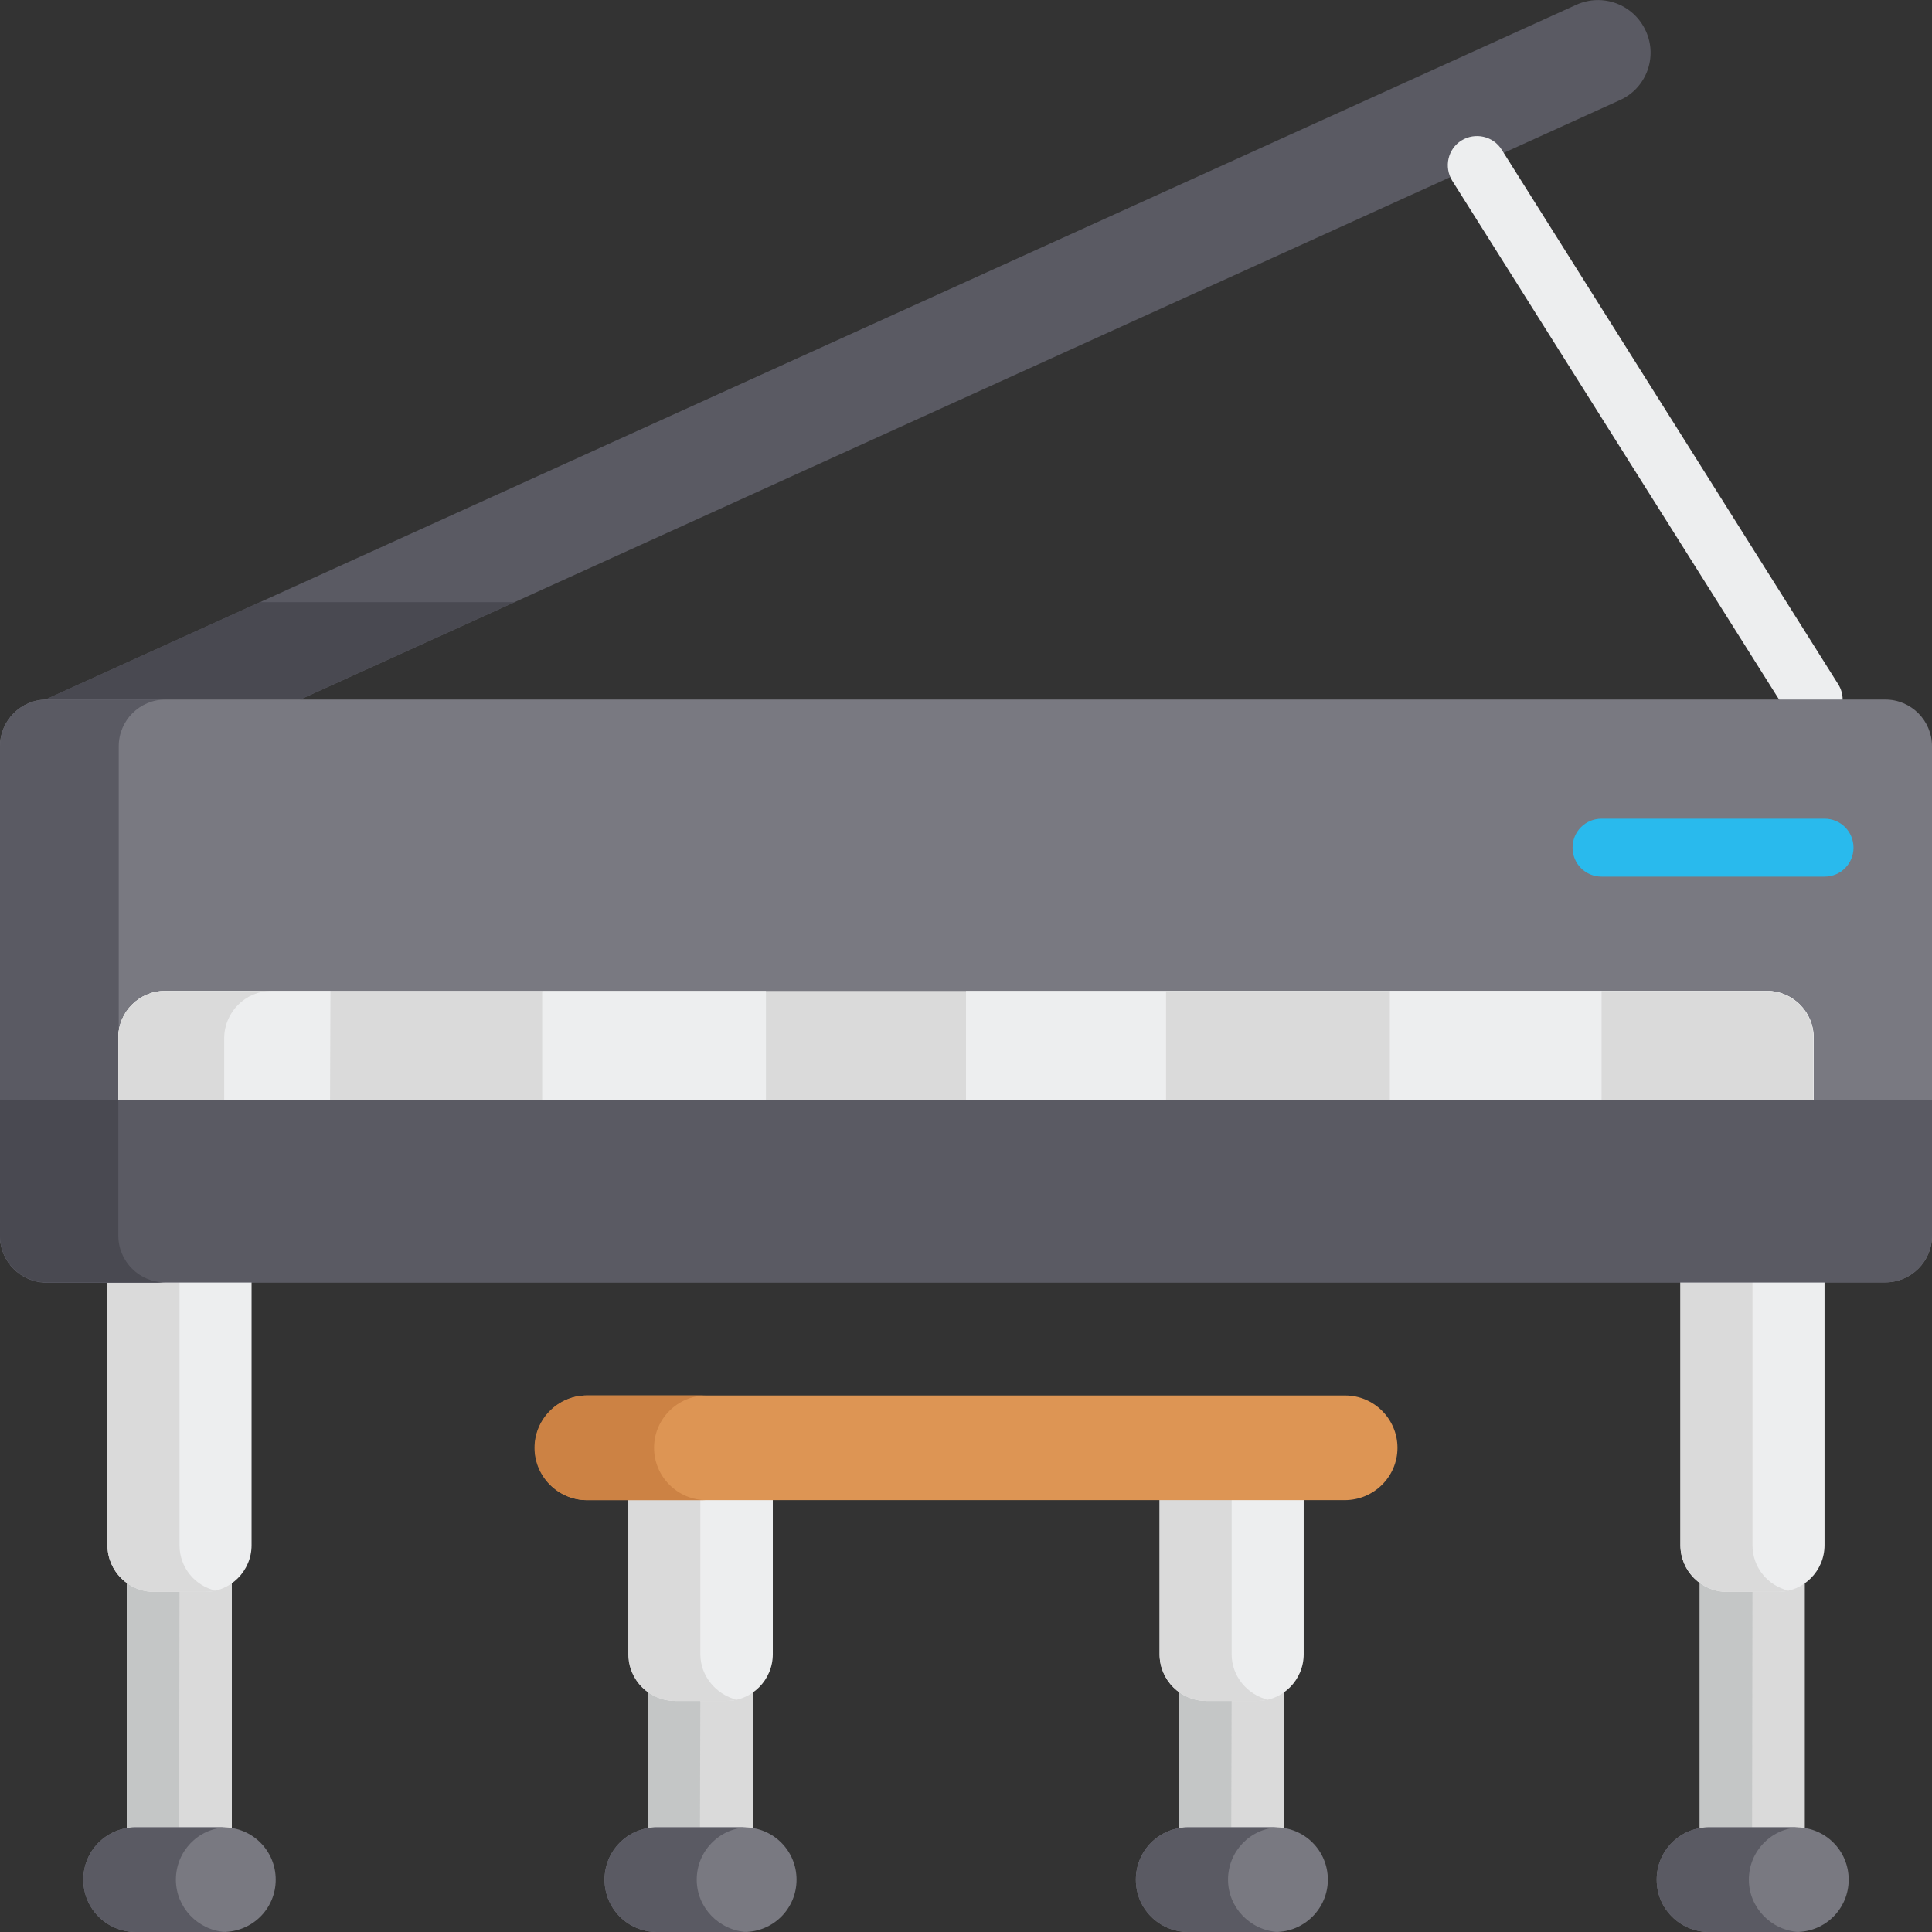 <?xml version="1.0" encoding="utf-8"?>
<!-- Generator: Adobe Illustrator 25.0.0, SVG Export Plug-In . SVG Version: 6.00 Build 0)  -->
<svg version="1.1" xmlns="http://www.w3.org/2000/svg" xmlns:xlink="http://www.w3.org/1999/xlink" x="0px" y="0px"
	 viewBox="0 0 48 48" style="enable-background:new 0 0 48 48;" xml:space="preserve">
<rect x="0" y="0" width="48" height="48" fill="#333333" stroke="none"/>
<style type="text/css">
	.st0{fill:#F5DAA7;}
	.st1{fill:#EDC472;}
	.st2{fill:#BC9B5B;}
	.st3{fill:#9A6A53;}
	.st4{fill:#855B47;}
	.st5{fill:#F4E2C1;}
	.st6{fill:#F7F7F7;}
	.st7{fill:#C8C3CA;}
	.st8{fill:#B78C7A;}
	.st9{fill:#7A5341;}
	.st10{fill:#704C3B;}
	.st11{fill:#CF9875;}
	.st12{fill:#C7865B;}
	.st13{clip-path:url(#SVGID_3_);}
	.st14{clip-path:url(#SVGID_4_);fill:#FFFFFF;stroke:#231F20;stroke-miterlimit:10;}
	.st15{fill:#FFFFFF;stroke:#231F20;stroke-miterlimit:10;}
	.st16{fill:none;stroke:#000000;stroke-width:4.5;stroke-miterlimit:10;}
	.st17{fill:#463C4B;}
	.st18{fill:#555A6E;}
	.st19{fill:#F06423;}
	.st20{fill:#FAA51E;}
	.st21{fill:#D7E6F0;}
	.st22{fill:#DADADA;}
	.st23{fill:#C4C6C6;}
	.st24{fill:#EDEEEF;}
	.st25{fill:#797981;}
	.st26{fill:#5A5A63;}
	.st27{fill:#494951;}
	.st28{fill:#29BAED;}
	.st29{fill:#DD9554;}
	.st30{fill:#CC8244;}
	.st31{fill:#805333;}
	.st32{fill:#A56A43;}
	.st33{fill:#CB8252;}
	.st34{fill:#ECF0F1;}
	.st35{fill:#603E26;}
	.st36{fill:#F9EAB0;}
	.st37{fill:#F5EFCA;}
	.st38{fill:#464F5D;}
	.st39{fill:#F3D55B;}
	.st40{fill:#6F6571;}
	.st41{fill:#4B3F4E;}
	.st42{fill:#5D5360;}
	.st43{fill:#857E87;}
	.st44{fill:#ECEAEC;}
	.st45{fill:#DAD8DB;}
	.st46{fill:#B3E59F;}
	.st47{fill:#CCF49F;}
	.st48{fill:#792A47;}
	.st49{fill:#A62B38;}
	.st50{fill:#D22D28;}
	.st51{fill:#FF2F19;}
	.st52{fill:#FFFFFF;}
	.st53{fill:#202666;}
	.st54{fill:#FDE6BB;}
	.st55{fill:#FE501F;}
	.st56{fill:#FD7226;}
	.st57{fill:#FCCD76;}
	.st58{fill:#FB932C;}
	.st59{fill:#4D2857;}
	.st60{fill:#B19046;}
	.st61{fill:#F0C419;}
	.st62{fill:#24AE5F;}
	.st63{fill:#E64C3C;}
	.st64{fill:#3B97D3;}
	.st65{fill:#E74444;}
	.st66{fill:#CE3536;}
	.st67{fill:#D9DBDD;}
	.st68{fill:#E8EDF1;}
	.st69{fill:#F3DB70;}
	.st70{fill:#D5DAF3;}
	.st71{fill:#A2AEE6;}
	.st72{fill:#FFC344;}
	.st73{fill:#FFE177;}
	.st74{fill:#BEC6ED;}
	.st75{fill:#8795DE;}
	.st76{fill-rule:evenodd;clip-rule:evenodd;fill:#A46A5A;}
	.st77{fill-rule:evenodd;clip-rule:evenodd;fill:#845252;}
	.st78{fill-rule:evenodd;clip-rule:evenodd;fill:#FFD05B;}
	.st79{fill-rule:evenodd;clip-rule:evenodd;fill:#704242;}
	.st80{fill-rule:evenodd;clip-rule:evenodd;fill:#FFC244;}
	.st81{fill-rule:evenodd;clip-rule:evenodd;fill:#596C76;}
	.st82{fill-rule:evenodd;clip-rule:evenodd;fill:#465A61;}
	.st83{fill:#A46A5A;}
	.st84{fill:#607D8B;}
	.st85{fill:#9C27B0;}
	.st86{fill:#03A9F4;}
	.st87{fill:#8BC34A;}
	.st88{fill:#FFC107;}
	.st89{fill:#FF9800;}
	.st90{fill:#F44336;}
	.st91{fill:#D7CCC8;}
	.st92{fill:#F57C00;}
	.st93{fill:#F9BB4B;}
	.st94{fill:#FCF05A;}
	.st95{fill:#66342E;}
	.st96{fill:#D3843D;}
	.st97{fill:#704C55;}
	.st98{fill:#5A344B;}
	.st99{fill:#E63950;}
	.st100{fill:#EFE2DD;}
	.st101{fill:#FF435B;}
	.st102{fill:#FFF5F5;}
	.st103{fill:#9B786F;}
	.st104{fill:#925CB4;}
	.st105{fill:#814BA2;}
	.st106{fill:#6F3F8A;}
	.st107{fill:#FFD185;}
	.st108{fill:#FFBA48;}
	.st109{fill:#FF5A35;}
	.st110{fill:#FF7A3C;}
	.st111{fill:#FFE8C2;}
	.st112{fill:#4F4F4F;}
	.st113{fill:#FF3A2F;}
	.st114{fill:#353535;}
	.st115{fill:#FB4A59;}
	.st116{fill:#F82F40;}
	.st117{fill:#3F5959;}
	.st118{fill:#384848;}
	.st119{fill:#EFF5F6;}
	.st120{fill:#CBE5E7;}
	.st121{fill:#FCC16D;}
	.st122{fill:#FCB44D;}
	.st123{fill:#A66856;}
	.st124{fill:#735458;}
	.st125{fill:#FFDEA9;}
	.st126{fill:#5C4346;}
	.st127{fill:#8F5040;}
	.st128{fill:#595959;}
	.st129{fill:#7F221C;}
	.st130{fill:#913122;}
	.st131{fill:#FFEFB0;}
	.st132{fill:#DB2116;}
	.st133{fill:#883F2E;}
	.st134{fill:#A44F3E;}
	.st135{fill:#D8AA5E;}
	.st136{fill:#E9B665;}
	.st137{fill:#E19974;}
	.st138{fill:#FFEFD2;}
	.st139{fill:#D7D0D6;}
	.st140{fill:#E8AD8C;}
	.st141{fill:#6D3326;}
	.st142{fill:#BA5D4F;}
	.st143{fill:#F5A871;}
	.st144{fill:#E89A5E;}
	.st145{fill:#A34F41;}
	.st146{fill:#D68A5A;}
	.st147{fill:#FFE5C4;}
	.st148{fill:#FDD1A7;}
	.st149{fill:#873F30;}
	.st150{fill:#C86F5C;}
	.st151{fill:#6C3328;}
	.st152{fill:#54231D;}
	.st153{fill:#B5B1B3;}
	.st154{fill:#FEC93E;}
	.st155{fill:#EFB533;}
	.st156{fill:#F7A738;}
	.st157{fill:#EA952F;}
	.st158{fill:#FD6E2E;}
	.st159{fill:#EA551B;}
	.st160{fill:#F5A257;}
	.st161{fill:#DB8F52;}
	.st162{fill:#75360D;}
	.st163{fill:#FFBF7B;}
	.st164{fill:#00CCB2;}
	.st165{fill:#00AB94;}
	.st166{fill:#FEA832;}
	.st167{fill:#FF8700;}
	.st168{fill:#00EED0;}
	.st169{fill:#FFD400;}
	.st170{fill:#FDBF00;}
	.st171{fill:#08B865;}
	.st172{fill:#E41F2D;}
	.st173{fill:#FD4755;}
	.st174{fill:#FB2B3A;}
	.st175{fill:#FED2A4;}
	.st176{fill:#FFE5C2;}
	.st177{fill:#FFBD86;}
	.st178{fill:#FE99A0;}
	.st179{fill:#FD8087;}
	.st180{fill:#C57A44;}
	.st181{fill:#09A755;}
	.st182{fill:#FEDF30;}
	.st183{fill:#FED402;}
	.st184{fill:#FAC600;}
	.st185{fill:#46CC8D;}
	.st186{fill:#00C27A;}
	.st187{fill:#FE7701;}
	.st188{fill:#FE860A;}
	.st189{fill:#C41926;}
	.st190{fill:#E89C5D;}
	.st191{fill:#F4B37D;}
	.st192{fill:#E8626C;}
	.st193{fill:#40C6C2;}
	.st194{fill:#FFC999;}
	.st195{fill:#4A4A68;}
	.st196{fill:#333356;}
	.st197{fill:#EDEDED;}
	.st198{fill:#C9C9C9;}
	.st199{fill:#FF9900;}
	.st200{fill:#FFCE00;}
	.st201{fill:#FBBD00;}
	.st202{fill:#ED8100;}
	.st203{fill:#FFE431;}
	.st204{fill:#FF9F00;}
	.st205{fill:#FFE666;}
	.st206{fill:#FFBF00;}
	.st207{fill:#FCCD31;}
	.st208{fill:#F2B016;}
	.st209{fill:#4A4D4F;}
	.st210{fill:#D3CBC2;}
	.st211{fill:#6D7072;}
	.st212{fill:#BAAFA6;}
	.st213{fill:#888C8E;}
	.st214{fill:#B4B4B4;}
	.st215{fill:#FFE999;}
	.st216{fill:#FFCF3B;}
	.st217{fill:#C1C1C1;}
	.st218{fill:#FFBC19;}
	.st219{fill:#94E6FF;}
	.st220{fill:#315F83;}
	.st221{fill:#267EA8;}
	.st222{fill:#3B3F5F;}
	.st223{fill:#D8F2FB;}
	.st224{fill:#35495E;}
	.st225{fill:#556080;}
	.st226{fill:#E4C05C;}
	.st227{fill:#E4C05C;stroke:#E4C05C;stroke-width:2;stroke-linecap:round;stroke-linejoin:round;stroke-miterlimit:10;}
	.st228{fill:#B57F5F;}
	.st229{fill:#966A5B;}
	.st230{fill:#FFD15B;}
	.st231{fill:#A5C3DC;}
	.st232{fill:#8697CB;}
	.st233{fill:#E0E0E0;}
	.st234{fill:#CCCCCC;}
	.st235{fill:#8E8E8E;}
	.st236{fill:#A0A0A0;}
	.st237{fill:#E13732;}
	.st238{fill:#F05055;}
	.st239{fill:#D24605;}
	.st240{fill:#FFCE53;}
	.st241{fill:#FFB833;}
	.st242{fill:#4999D1;}
	.st243{fill:#43AAF0;}
	.st244{fill:#FF2E23;}
	.st245{fill:#FF4A26;}
	.st246{fill:#C6805D;}
	.st247{fill:#77CC7D;}
	.st248{fill:#52BD7E;}
	.st249{fill:#98DB7C;}
	.st250{fill:#D48C64;}
	.st251{fill:#FFD18D;}
	.st252{fill:#FBBD80;}
	.st253{fill:#F3B573;}
	.st254{fill:#434A54;}
	.st255{fill:#DA4453;}
	.st256{fill:#FFCE54;}
	.st257{fill:#ED5564;}
	.st258{fill-rule:evenodd;clip-rule:evenodd;fill:#4BC3EF;}
	.st259{fill-rule:evenodd;clip-rule:evenodd;fill:#1BADDE;}
	.st260{fill-rule:evenodd;clip-rule:evenodd;fill:#DBD8DB;}
	.st261{fill-rule:evenodd;clip-rule:evenodd;fill:#C9BFC8;}
	.st262{fill:#421815;}
	.st263{fill:#FCB982;}
	.st264{fill:#FDDBBF;}
	.st265{fill:#FCCA9F;}
	.st266{fill:#C6865C;}
	.st267{fill:#B16E3D;}
	.st268{fill:#454545;}
	.st269{fill:#EFECEF;}
	.st270{fill:#E2DFE2;}
	.st271{fill:#3F3736;}
	.st272{fill:#C4755B;}
	.st273{fill:#FFE3A1;}
	.st274{fill-rule:evenodd;clip-rule:evenodd;fill:#D48C64;}
	.st275{fill:#DBD8DB;}
	.st276{fill:#BB5D4C;}
	.st277{fill:#465A61;}
	.st278{fill:#596C76;}
	.st279{fill:#E5E1E5;}
	.st280{fill:#7A8C98;}
	.st281{fill:#FEDBA6;}
	.st282{fill:#EAB14D;}
	.st283{fill:#617881;}
	.st284{fill:#E28086;}
	.st285{fill:#DD636E;}
	.st286{fill:#FFE07D;}
	.st287{fill:#ECBE6B;}
	.st288{fill:#E9EDF5;}
	.st289{fill:#CDD2E1;}
	.st290{fill:#FFAA00;}
	.st291{fill:#FF9500;}
	.st292{fill:#555A65;}
	.st293{fill:#333940;}
	.st294{fill:#E6A373;}
	.st295{fill:#CC8552;}
	.st296{fill:#FFDF40;}
	.st297{fill:#FFBE40;}
	.st298{fill:#FF9F40;}
	.st299{fill:#F77E00;}
	.st300{fill:#FFF04A;}
	.st301{fill:#00DDC1;}
	.st302{fill:#A24603;}
	.st303{fill:#F2D813;}
	.st304{fill:#803602;}
	.st305{fill:#3A3A3A;}
	.st306{fill:#AFAFAF;}
	.st307{fill:#686868;}
	.st308{fill:#925A15;}
	.st309{fill:#F3F2F6;}
	.st310{fill:#BF7D5A;}
	.st311{fill:#AA6256;}
	.st312{fill:#894E46;}
	.st313{fill:#DBA660;}
	.st314{fill:#E49542;}
	.st315{fill:#F9EFDA;}
	.st316{fill:#756E78;}
	.st317{fill:#665E66;}
	.st318{fill:#F9F6F9;}
	.st319{fill:#BC6C59;}
	.st320{fill:#994B39;}
	.st321{fill:#FEEC96;}
	.st322{fill:#F5DB64;}
	.st323{fill:#5D5E69;}
	.st324{fill:#FFE09F;}
	.st325{fill:#ECBD83;}
	.st326{fill:#F6D190;}
	.st327{fill:#FF8086;}
	.st328{fill:#E5646E;}
	.st329{fill:#357DA3;}
	.st330{fill:#F48A3B;}
	.st331{fill:#FFC233;}
	.st332{fill:#CDDEE0;}
	.st333{fill:#C8C5C9;}
	.st334{fill:#785353;}
	.st335{fill:#6E4848;}
	.st336{fill:#B7E4F8;}
	.st337{fill:#93D6F4;}
	.st338{fill:#DBF1FB;}
	.st339{fill:#8DCAFC;}
	.st340{fill:#64B9FC;}
	.st341{fill:#C4E1FF;}
	.st342{fill:#B5DBFD;}
	.st343{fill:#FEE7C9;}
	.st344{fill:#FFD496;}
	.st345{fill:#A3E440;}
	.st346{fill:#99D53B;}
	.st347{fill:#BCEA73;}
	.st348{fill:#C76D3D;}
	.st349{fill:#AA5E33;}
	.st350{fill:#D67F4F;}
	.st351{fill:#8DC637;}
	.st352{fill:#A79BA7;}
	.st353{fill:#7A6D79;}
	.st354{fill:#C4E2FF;}
	.st355{fill:#60B7FF;}
	.st356{fill:#B3DAFE;}
	.st357{fill:#F3F0F3;}
	.st358{fill:#EFEDEF;}
	.st359{fill:#CBC4CC;}
	.st360{fill:#26A6FE;}
	.st361{fill:#D2555A;}
	.st362{fill:#FF6464;}
	.st363{fill:#D7DEED;}
	.st364{fill:#B8BFD4;}
	.st365{fill:#959CB3;}
	.st366{fill:#F8C460;}
	.st367{fill:#FAAF42;}
	.st368{fill:#7A838B;}
	.st369{fill:#5D6972;}
	.st370{fill:#A7D0E1;}
	.st371{fill:#80BBCE;}
	.st372{fill:#FFD8CA;}
	.st373{fill:#FFBFAE;}
	.st374{fill:#FFE5D8;}
	.st375{fill:#E5EEF9;}
	.st376{fill:#56595E;}
	.st377{fill:#7F8284;}
	.st378{fill:#A5A5A4;}
	.st379{fill:#95A5A5;}
	.st380{fill:#BDC3C7;}
	.st381{fill:#7F8C8D;}
</style>
<g id="Acoustic_Grand_Keyboard">
	<g>
		<path class="st22" d="M3.83,39.27c-0.25,0-0.49-0.09-0.68-0.24v6.57c0.21-0.05,0.14-0.02,2.39-0.03c0.07,0,0.15,0.01,0.22,0.03
			v-6.57C5.28,39.41,4.86,39.22,3.83,39.27z"/>
		<path class="st23" d="M4.46,39.27c-0.18,0-0.39-0.01-0.63,0.01c-0.25,0-0.49-0.09-0.68-0.24v6.57c0.17-0.04,0.16-0.03,1.3-0.03
			L4.46,39.27L4.46,39.27z"/>
		<path class="st24" d="M2.67,31.67v6.72c0,0.64,0.52,1.16,1.16,1.16h1.26c0.64,0,1.16-0.52,1.16-1.16v-6.72L2.67,31.67L2.67,31.67z
			"/>
		<g>
			<path class="st22" d="M4.46,38.39v-6.72H2.67v6.72c0,0.64,0.52,1.16,1.16,1.16h1.26c0.09,0,0.18-0.01,0.27-0.03
				C4.84,39.4,4.46,38.94,4.46,38.39z"/>
			<path class="st22" d="M42.91,39.27c-0.25,0-0.49-0.09-0.68-0.24v6.57c0.21-0.05,0.14-0.02,2.39-0.03c0.07,0,0.15,0.01,0.22,0.03
				v-6.57C44.36,39.41,43.94,39.22,42.91,39.27z"/>
		</g>
		<path class="st23" d="M43.54,39.27c-0.18,0-0.39-0.01-0.63,0.01c-0.25,0-0.49-0.09-0.68-0.24v6.57c0.17-0.04,0.16-0.03,1.3-0.03
			L43.54,39.27L43.54,39.27z"/>
		<path class="st22" d="M29.97,41.99c-0.25,0-0.49-0.09-0.68-0.25v3.87c0.07-0.02,0.14-0.03,0.22-0.03
			c2.26,0.01,2.18-0.02,2.39,0.03v-3.87C31.41,42.14,31,41.93,29.97,41.99z"/>
		<path class="st23" d="M30.6,41.98c-0.18,0-0.39-0.01-0.63,0.01c-0.25,0-0.49-0.09-0.68-0.25v3.87c0.17-0.04,0.15-0.03,1.3-0.03
			L30.6,41.98L30.6,41.98z"/>
		<path class="st24" d="M28.81,37.08v4.02c0,0.64,0.52,1.16,1.16,1.16h1.26c0.64,0,1.16-0.52,1.16-1.16v-4.02H28.81z"/>
		<path class="st25" d="M6.85,46.7c0-0.72-0.58-1.3-1.3-1.3H3.37c-0.72,0-1.3,0.58-1.3,1.3c0,0.72,0.58,1.3,1.3,1.3h2.17
			C6.27,48,6.85,47.42,6.85,46.7z"/>
		<path class="st26" d="M4.37,46.7c0-0.7,0.55-1.27,1.24-1.3c-0.02,0-0.04,0-0.06,0H3.37c-0.72,0-1.3,0.58-1.3,1.3
			c0,0.72,0.58,1.3,1.3,1.3h2.17c0.02,0,0.04,0,0.06,0C4.92,47.96,4.37,47.39,4.37,46.7z"/>
		<path class="st25" d="M45.93,46.7c0-0.72-0.58-1.3-1.3-1.3h-2.17c-0.72,0-1.3,0.58-1.3,1.3c0,0.72,0.58,1.3,1.3,1.3h2.17
			C45.35,48,45.93,47.42,45.93,46.7z"/>
		<path class="st24" d="M41.75,31.67v6.72c0,0.64,0.52,1.16,1.16,1.16h1.26c0.64,0,1.16-0.52,1.16-1.16v-6.72L41.75,31.67
			L41.75,31.67z"/>
		<path class="st22" d="M43.54,38.39v-6.72h-1.79v6.72c0,0.64,0.52,1.16,1.16,1.16h1.26c0.09,0,0.18-0.01,0.27-0.03
			C43.92,39.4,43.54,38.94,43.54,38.39z"/>
		<path class="st26" d="M40.89,0.77c-0.3-0.66-1.07-0.95-1.73-0.65L0.93,17.47h6.33L40.24,2.49C40.9,2.2,41.19,1.42,40.89,0.77z"/>
		<polygon class="st27" points="6.46,14.96 0.93,17.47 7.25,17.47 12.78,14.96 		"/>
		<path class="st24" d="M45.05,18.1c-0.24,0-0.48-0.12-0.61-0.34L36.08,4.49c-0.21-0.34-0.11-0.79,0.23-1
			c0.34-0.21,0.79-0.11,1,0.23l8.36,13.28C45.97,17.48,45.62,18.1,45.05,18.1z"/>
		<path class="st22" d="M16.78,41.99c-0.25,0-0.49-0.09-0.68-0.25v3.87c0.21-0.05,0.13-0.02,2.39-0.03c0.07,0,0.15,0.01,0.22,0.03
			v-3.87C18.22,42.14,17.8,41.93,16.78,41.99z"/>
		<path class="st23" d="M17.4,41.98c-0.18,0-0.39-0.01-0.63,0.01c-0.25,0-0.49-0.09-0.68-0.25v3.87c0.17-0.04,0.15-0.03,1.3-0.03
			L17.4,41.98L17.4,41.98z"/>
		<g>
			<path class="st25" d="M19.79,46.7c0-0.72-0.58-1.3-1.3-1.3h-2.17c-0.72,0-1.3,0.58-1.3,1.3c0,0.72,0.58,1.3,1.3,1.3h2.17
				C19.21,48,19.79,47.42,19.79,46.7z"/>
			<path class="st25" d="M32.99,46.7c0-0.72-0.58-1.3-1.3-1.3h-2.17c-0.72,0-1.3,0.58-1.3,1.3c0,0.72,0.58,1.3,1.3,1.3h2.17
				C32.4,48,32.99,47.42,32.99,46.7z"/>
		</g>
		<path class="st24" d="M15.62,37.08v4.02c0,0.64,0.52,1.16,1.16,1.16h1.26c0.64,0,1.16-0.52,1.16-1.16v-4.02H15.62z"/>
		<g>
			<path class="st22" d="M17.4,41.1v-4.02h-1.79v4.02c0,0.64,0.52,1.16,1.16,1.16h1.26c0.09,0,0.18-0.01,0.27-0.03
				C17.79,42.1,17.4,41.64,17.4,41.1z"/>
			<path class="st22" d="M30.6,41.1v-4.02h-1.79v4.02c0,0.64,0.52,1.16,1.16,1.16h1.26c0.09,0,0.18-0.01,0.27-0.03
				C30.98,42.1,30.6,41.64,30.6,41.1z"/>
		</g>
		<path class="st25" d="M46.84,31.86H1.16C0.52,31.86,0,31.34,0,30.71V18.54c0-0.64,0.52-1.16,1.16-1.16h45.68
			c0.64,0,1.16,0.52,1.16,1.16v12.17C48,31.34,47.48,31.86,46.84,31.86z"/>
		<path class="st26" d="M2.95,30.71V18.54c0-0.64,0.52-1.16,1.16-1.16H1.16C0.52,17.38,0,17.9,0,18.54v12.17
			c0,0.64,0.52,1.16,1.16,1.16H4.1C3.47,31.86,2.95,31.34,2.95,30.71z"/>
		<path class="st22" d="M43.9,24.62H4.1c-0.64,0-1.16,0.52-1.16,1.16v1.55h42.11v-1.55C45.05,25.14,44.53,24.62,43.9,24.62z"/>
		<path class="st26" d="M0,27.33v3.37c0,0.64,0.52,1.16,1.16,1.16h45.68c0.64,0,1.16-0.52,1.16-1.16v-3.37H0z"/>
		<path class="st27" d="M1.16,31.86H4.1c-0.64,0-1.16-0.52-1.16-1.16v-3.37H0v3.37C0,31.34,0.52,31.86,1.16,31.86z"/>
		<path class="st22" d="M13.47,24.62H4.1c-0.64,0-1.16,0.52-1.16,1.16v1.55h10.53V24.62z"/>
		<path class="st24" d="M8.21,24.62H4.1c-0.64,0-1.16,0.52-1.16,1.16v1.55h5.26L8.21,24.62L8.21,24.62z"/>
		<path class="st22" d="M6.74,24.62H4.1c-0.64,0-1.16,0.52-1.16,1.16v1.55h2.63v-1.55C5.58,25.14,6.1,24.62,6.74,24.62z"/>
		<g>
			<rect x="13.47" y="24.62" class="st24" width="5.56" height="2.71"/>
			<path class="st24" d="M24,24.62h19.9c0.64,0,1.16,0.52,1.16,1.16v1.55H24V24.62z"/>
			<path class="st24" d="M34.53,24.62h9.37c0.64,0,1.16,0.52,1.16,1.16v1.55H34.53V24.62z"/>
		</g>
		<g>
			<path class="st22" d="M39.79,24.62h4.1c0.64,0,1.16,0.52,1.16,1.16v1.55h-5.26V24.62z"/>
			<rect x="28.97" y="24.62" class="st22" width="5.56" height="2.71"/>
		</g>
		<path class="st28" d="M45.33,21.78h-5.54c-0.4,0-0.72-0.32-0.72-0.72s0.32-0.72,0.72-0.72h5.54c0.4,0,0.72,0.32,0.72,0.72
			S45.73,21.78,45.33,21.78z"/>
		<path class="st29" d="M33.41,37.27H14.59c-0.72,0-1.3-0.59-1.3-1.3l0,0c0-0.72,0.59-1.3,1.3-1.3h18.83c0.72,0,1.3,0.59,1.3,1.3
			l0,0C34.72,36.69,34.13,37.27,33.41,37.27z"/>
		<path class="st30" d="M16.25,35.97c0-0.72,0.59-1.3,1.3-1.3h-2.97c-0.72,0-1.3,0.59-1.3,1.3c0,0.72,0.59,1.3,1.3,1.3h2.97
			C16.84,37.27,16.25,36.69,16.25,35.97z"/>
		<g>
			<path class="st26" d="M17.31,46.7c0-0.7,0.55-1.27,1.24-1.3c-0.02,0-0.04,0-0.06,0h-2.17c-0.72,0-1.3,0.58-1.3,1.3
				c0,0.72,0.58,1.3,1.3,1.3h2.17c0.02,0,0.04,0,0.06,0C17.86,47.96,17.31,47.39,17.31,46.7z"/>
			<path class="st26" d="M30.51,46.7c0-0.7,0.55-1.27,1.24-1.3c-0.02,0-0.04,0-0.06,0h-2.17c-0.72,0-1.3,0.58-1.3,1.3
				c0,0.72,0.58,1.3,1.3,1.3h2.17c0.02,0,0.04,0,0.06,0C31.06,47.96,30.51,47.39,30.51,46.7z"/>
			<path class="st26" d="M43.45,46.7c0-0.7,0.55-1.27,1.24-1.3c-0.02,0-0.04,0-0.06,0h-2.17c-0.72,0-1.3,0.58-1.3,1.3
				c0,0.72,0.58,1.3,1.3,1.3h2.17c0.02,0,0.04,0,0.06,0C44,47.96,43.45,47.39,43.45,46.7z"/>
		</g>
	</g>
</g>
<g id="Layer_2">
</g>
</svg>
